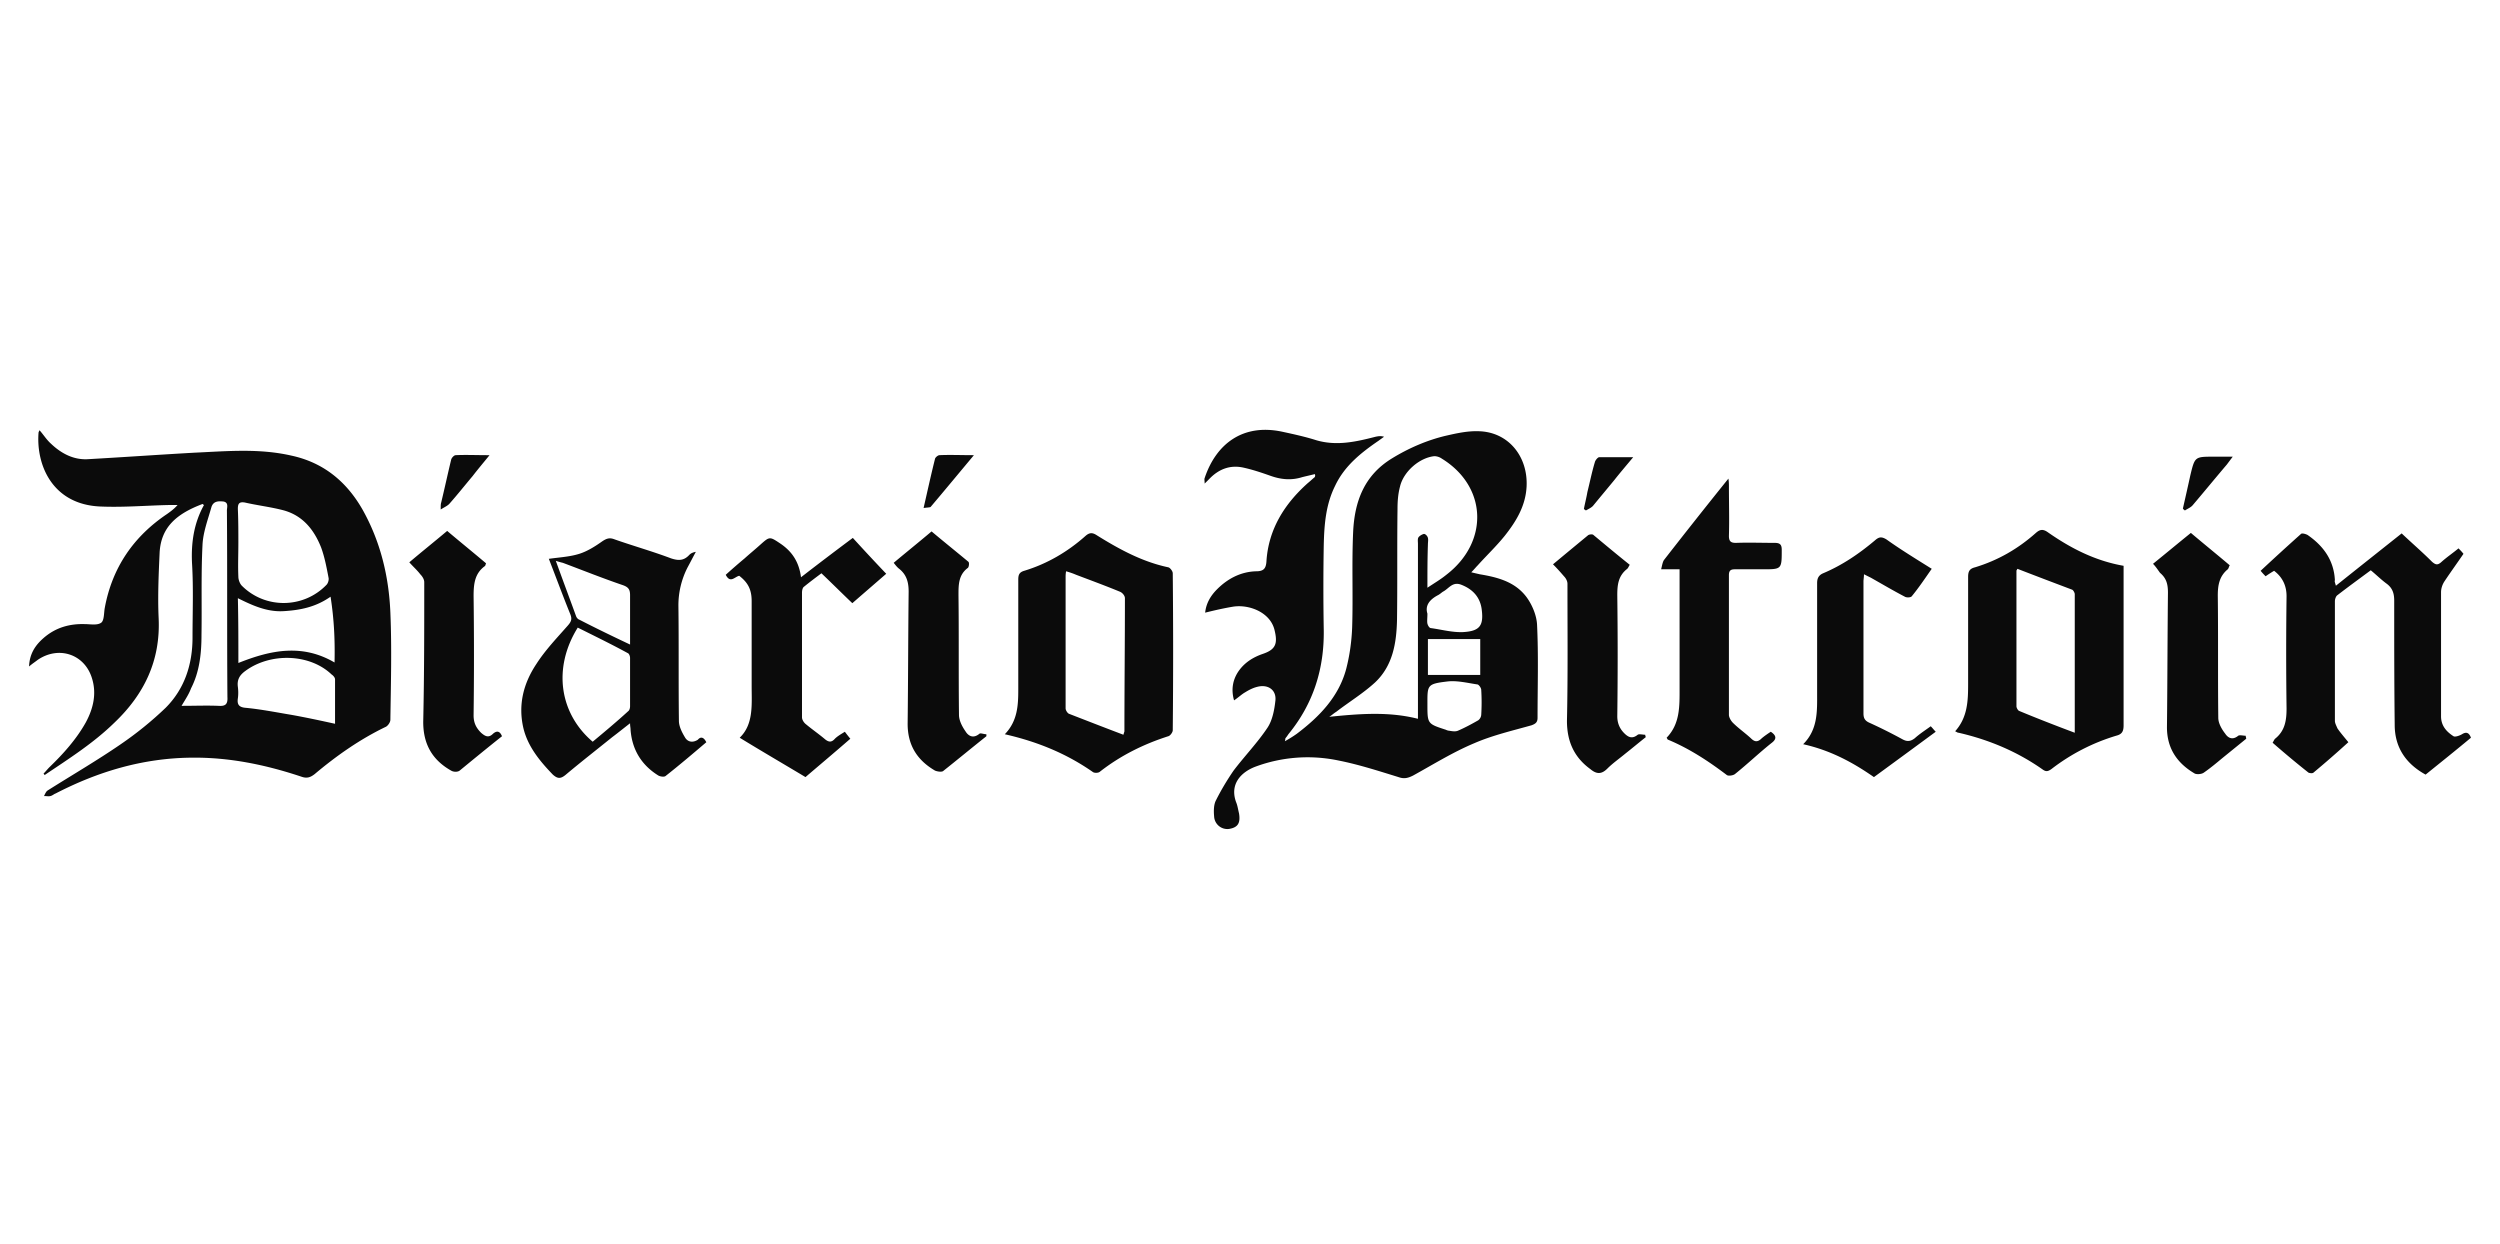 <svg width="217" height="108" fill="none" xmlns="http://www.w3.org/2000/svg"><path d="M114.124 41.153c-.346.086-.736.173-1.082.26-.951.302-1.86.216-2.811-.13-.736-.26-1.514-.52-2.293-.692-1.168-.26-2.163.13-2.984.995l-.39.389c0-.217-.043-.39 0-.476.995-2.985 3.331-4.758 6.748-4.023.995.216 1.99.433 2.942.736 1.773.519 3.46.13 5.147-.303.216-.044.433-.087.735 0-.173.13-.302.216-.475.346-1.514 1.038-2.942 2.163-3.764 3.893-.822 1.644-.951 3.374-.995 5.147a212.08 212.08 0 0 0 0 7.397c.044 3.374-.908 6.402-3.071 9.04-.086.13-.173.26-.259.347 0 .043 0 .086-.044.26.39-.217.736-.433 1.039-.65 1.946-1.47 3.633-3.2 4.282-5.623.303-1.168.476-2.422.519-3.633.087-2.769-.043-5.537.087-8.306.129-2.595.951-4.844 3.33-6.315 1.471-.908 3.071-1.6 4.715-1.99.952-.216 1.903-.432 2.898-.39 2.552.087 4.239 2.207 4.11 4.802-.087 1.687-.909 3.028-1.904 4.283-.735.908-1.557 1.687-2.335 2.552-.173.173-.303.346-.563.605.346.087.563.13.736.173 1.557.26 3.071.65 4.066 1.99.475.649.865 1.557.908 2.38.13 2.681.043 5.406.043 8.088 0 .39-.173.52-.519.649-1.687.476-3.374.865-4.974 1.557-1.86.779-3.59 1.86-5.321 2.812-.432.216-.778.303-1.254.13-1.687-.52-3.417-1.082-5.148-1.428a13.017 13.017 0 0 0-7.267.52c-1.254.475-2.249 1.513-1.687 3.07.13.303.173.65.26.995.13.822-.087 1.212-.865 1.341a1.15 1.15 0 0 1-1.298-1.081c-.043-.476-.043-1.038.173-1.428.433-.865.952-1.73 1.514-2.552.952-1.254 2.076-2.422 2.942-3.72.432-.649.605-1.557.692-2.379.086-.908-.649-1.427-1.601-1.168-.346.087-.692.26-1.038.476-.303.173-.562.433-.952.692-.259-.908-.129-1.73.346-2.465.519-.779 1.255-1.255 2.12-1.558 1.168-.389 1.341-.908 1.038-2.12-.389-1.513-2.206-2.205-3.59-1.989-.779.13-1.557.303-2.422.52.086-.823.475-1.472 1.038-2.034.908-.908 2.033-1.514 3.374-1.557.648 0 .865-.216.908-.865.173-2.769 1.557-4.975 3.59-6.791.217-.174.39-.346.606-.52.043-.13.043-.173 0-.26Zm9.776 9.862c.649-.432 1.168-.735 1.643-1.124 3.72-2.855 3.547-7.657-.389-10.079a1.164 1.164 0 0 0-.649-.216c-1.297.13-2.682 1.34-2.984 2.638-.173.65-.217 1.298-.217 1.947-.043 3.2 0 6.402-.043 9.603-.043 1.99-.346 3.98-1.903 5.45-1.038.952-2.249 1.687-3.374 2.552-.216.13-.389.303-.606.433 2.596-.26 5.148-.476 7.7.173V47.209c0-.173-.043-.433.043-.563.087-.13.303-.26.476-.302.13 0 .303.173.346.346.043.173 0 .389 0 .562-.043 1.255-.043 2.38-.043 3.763Zm0 10.122c0 1.687 0 1.687 1.6 2.206a.802.802 0 0 0 .303.087c.26.043.519.086.735 0 .606-.26 1.168-.563 1.774-.909a.658.658 0 0 0 .259-.475c.044-.736.044-1.428 0-2.163 0-.173-.216-.476-.346-.476-.865-.13-1.73-.346-2.552-.26-1.817.217-1.773.303-1.773 1.99Zm0-7.872c0 .389-.044.648 0 .865.043.173.173.39.303.39.951.129 1.86.388 2.811.345 1.428-.086 1.774-.562 1.601-1.946-.13-1.082-.779-1.774-1.774-2.163-.778-.303-1.081.346-1.6.605-.13.087-.26.217-.433.303-.735.39-1.125.908-.908 1.6Zm4.585 2.206h-4.542v3.114h4.542v-3.114ZM3.778 67.15c.173-.173.346-.39.519-.563 1.21-1.167 2.335-2.422 3.157-3.893.65-1.21.952-2.508.52-3.85-.65-2.076-2.899-2.811-4.716-1.556-.216.173-.432.302-.735.562.043-1.125.562-1.86 1.255-2.466 1.038-.908 2.249-1.254 3.59-1.211.476 0 1.081.13 1.427-.13.26-.216.217-.865.303-1.297.649-3.504 2.509-6.186 5.407-8.133.303-.216.606-.432.908-.778h-.735c-1.99.043-3.98.216-5.97.13-4.152-.173-5.58-3.59-5.363-6.402 0-.044.043-.13.087-.217.346.39.605.822.994 1.168.909.865 1.99 1.428 3.245 1.341 3.07-.173 6.142-.39 9.213-.562 2.812-.13 5.623-.39 8.435.26 2.768.605 4.758 2.249 6.143 4.671 1.557 2.769 2.292 5.796 2.422 8.954.13 3.071.043 6.186 0 9.3 0 .216-.217.52-.39.606-2.249 1.081-4.282 2.509-6.185 4.11-.39.302-.692.388-1.168.215-3.114-1.038-6.272-1.687-9.56-1.643-4.195.043-8.089 1.21-11.765 3.114-.13.043-.26.173-.433.216-.173.044-.346 0-.562 0 .086-.173.173-.389.303-.475 2.12-1.341 4.282-2.596 6.358-4.023a30.29 30.29 0 0 0 3.893-3.158c1.644-1.644 2.336-3.763 2.336-6.1 0-2.162.087-4.281-.043-6.444-.087-1.817.173-3.504 1.038-5.061-.087-.043-.087-.087-.13-.087-2.292.865-3.59 2.033-3.72 4.196-.086 1.903-.173 3.807-.086 5.71.173 3.677-1.255 6.618-3.85 9.084-1.817 1.773-3.936 3.114-6.056 4.542 0-.044-.043-.087-.086-.13ZM20.69 47.122c0 .995-.044 1.947 0 2.942 0 .26.13.605.303.778 2.032 2.033 5.363 1.99 7.353-.086.13-.13.216-.433.173-.606-.173-.908-.346-1.817-.649-2.638-.605-1.514-1.557-2.726-3.2-3.201-1.125-.303-2.293-.433-3.418-.693-.52-.086-.606.13-.606.563.044.995.044 1.99.044 2.941ZM15.76 61.267c1.167 0 2.162-.043 3.2 0 .606.043.822-.13.78-.779-.044-5.407 0-10.77-.044-16.177 0-.26.173-.693-.303-.779-.433-.043-.865-.043-1.038.476-.303 1.081-.736 2.206-.779 3.33-.13 2.596-.043 5.191-.086 7.787 0 1.6-.173 3.2-.909 4.628-.173.476-.432.865-.822 1.514Zm13.322 1.557v-3.85c0-.173-.173-.346-.302-.432-1.904-1.817-5.32-1.903-7.484-.303-.476.346-.735.735-.649 1.384.044.346.044.692 0 .995-.086.563.13.779.693.822 1.34.13 2.638.39 3.936.606 1.211.216 2.422.475 3.806.778Zm-8.391-5.277c2.811-1.125 5.537-1.687 8.348-.043.043-1.99-.043-3.764-.346-5.71-1.298.908-2.639 1.168-4.066 1.254-1.427.087-2.682-.476-3.98-1.124.044 1.903.044 3.72.044 5.623Zm182.065-6.705c1.946-1.557 3.806-3.028 5.709-4.542.865.822 1.774 1.6 2.639 2.466.303.26.476.303.779.043.475-.432.994-.778 1.514-1.21.173.172.302.302.432.475-.562.822-1.125 1.6-1.644 2.379-.173.26-.302.606-.302.952v10.77c0 .822.475 1.341 1.081 1.73.13.087.519-.043.735-.172.346-.217.606-.173.779.302-1.298 1.082-2.595 2.12-3.936 3.201-1.731-.951-2.682-2.379-2.682-4.325-.043-3.59-.043-7.18-.043-10.771 0-.606-.13-1.081-.649-1.47-.476-.347-.909-.78-1.385-1.169-.994.736-1.946 1.428-2.898 2.163-.129.087-.216.346-.216.52v10.38c0 .217.13.433.216.65.26.389.606.778.952 1.21a88.312 88.312 0 0 1-3.028 2.64c-.086.086-.346.043-.433 0a82.437 82.437 0 0 1-3.114-2.596c.087-.13.13-.26.216-.346.865-.692.995-1.6.995-2.639a367.161 367.161 0 0 1 0-9.732c0-.909-.346-1.644-1.081-2.206-.216.13-.433.26-.736.475-.129-.13-.259-.26-.432-.475a215.318 215.318 0 0 1 3.504-3.201c.086-.087.389 0 .562.086 1.384.952 2.293 2.206 2.379 3.937-.043.086 0 .172.087.475Zm-18.428-1.73v13.842c0 .52-.129.779-.648.908a17.392 17.392 0 0 0-5.624 2.898c-.259.174-.432.26-.735.044-2.206-1.557-4.672-2.596-7.31-3.201-.087 0-.13-.043-.303-.13 1.081-1.211 1.125-2.639 1.125-4.11v-9.256c0-.476.086-.735.605-.865 1.99-.606 3.72-1.6 5.277-2.985.346-.303.606-.346.995-.086 2.033 1.427 4.153 2.508 6.618 2.941Zm-4.239 14.49V51.579c0-.13-.129-.346-.216-.39-1.6-.605-3.201-1.21-4.758-1.816-.043.086-.087.13-.087.173V61.31c0 .13.13.346.217.39 1.557.648 3.114 1.254 4.844 1.903Zm-118.78.823c-1.169.995-2.337 1.99-3.548 2.941-.13.087-.432.043-.605-.043-1.471-.908-2.293-2.25-2.423-3.98 0-.173-.043-.303-.043-.562-.562.433-1.038.822-1.557 1.211-1.341 1.082-2.725 2.163-4.066 3.288-.433.346-.692.302-1.082-.044-1.124-1.168-2.163-2.422-2.552-4.023-.476-2.032 0-3.892 1.125-5.58.778-1.21 1.773-2.249 2.725-3.33.303-.346.39-.563.216-.995-.649-1.6-1.254-3.244-1.86-4.801.909-.13 1.817-.174 2.639-.433.692-.216 1.384-.649 1.99-1.081.389-.26.648-.346 1.081-.174 1.6.563 3.288 1.039 4.888 1.644.649.216 1.125.216 1.6-.303.13-.13.303-.216.563-.26-.26.477-.476.91-.736 1.385a7.212 7.212 0 0 0-.778 3.288c.043 3.33 0 6.661.043 9.992 0 .476.26.995.52 1.427.215.39.648.52 1.124.216.26-.302.519-.216.735.217Zm-11.16-9.95c-2.207 3.548-1.558 7.484 1.297 9.907 1.038-.866 2.076-1.73 3.07-2.64.13-.086.174-.302.174-.432v-4.196c0-.173-.087-.389-.216-.432-1.428-.779-2.855-1.47-4.326-2.206Zm4.541 1.471v-4.282c0-.476-.13-.692-.606-.865-1.773-.605-3.503-1.298-5.234-1.947a7.317 7.317 0 0 1-.605-.172c.605 1.687 1.211 3.287 1.773 4.844.044.087.13.216.26.26 1.427.735 2.855 1.427 4.412 2.163Zm99.013 7.57c.519.346.519.65.043.995-1.081.865-2.076 1.817-3.157 2.682-.173.13-.563.173-.692.087-1.601-1.212-3.245-2.293-5.105-3.072-.043 0-.043-.043-.129-.173 1.168-1.21 1.124-2.725 1.124-4.282V49.415h-1.6c.086-.346.13-.649.259-.822a568.33 568.33 0 0 1 5.58-7.05c.044.302.044.475.044.648 0 1.427.043 2.898 0 4.326 0 .475.173.605.605.605 1.125-.043 2.25 0 3.374 0 .476 0 .606.173.606.606 0 1.687 0 1.687-1.644 1.687h-2.422c-.39 0-.519.13-.519.519v12.112c0 .216.173.519.346.692.476.476 1.038.865 1.557 1.34.346.347.606.347.952 0 .259-.216.519-.389.778-.562Zm-84.176-13.41a309.254 309.254 0 0 1 4.498-3.416 190.322 190.322 0 0 0 2.899 3.114c-.995.865-1.947 1.687-2.942 2.552-.908-.865-1.773-1.73-2.682-2.595-.519.39-1.038.778-1.514 1.168-.13.086-.173.346-.173.519v10.814c0 .216.173.476.346.605.52.433 1.082.822 1.6 1.255.347.303.606.346.91 0 .216-.216.518-.39.864-.606.13.173.26.346.476.606-1.34 1.168-2.682 2.293-3.893 3.33-1.946-1.167-3.806-2.249-5.71-3.417 1.212-1.167 1.038-2.854 1.038-4.455v-7.397c0-.995-.302-1.6-1.08-2.206-.39.087-.78.692-1.169-.086a55.5 55.5 0 0 1 1.644-1.428c.432-.39.908-.778 1.34-1.168.823-.735.823-.735 1.731-.13 1.038.693 1.644 1.601 1.817 2.942Zm98.148-.734c-.606.865-1.125 1.643-1.73 2.379-.087.13-.476.13-.606.043-.995-.52-1.946-1.081-2.941-1.644l-.606-.303c0 .26-.043.433-.043.65v11.419c0 .432.13.649.519.822.951.432 1.903.908 2.855 1.427.389.216.692.216 1.081-.086.433-.39.909-.692 1.384-1.038.173.173.26.302.433.475a1545.09 1545.09 0 0 1-5.364 3.937c-1.86-1.298-3.806-2.336-6.142-2.855 1.297-1.298 1.211-2.898 1.211-4.456v-9.516c0-.432.13-.692.519-.865 1.644-.692 3.114-1.687 4.499-2.855.346-.303.562-.346.995-.087 1.211.866 2.552 1.688 3.936 2.553ZM85.618 63.906c-1.254.994-2.509 2.033-3.763 3.028-.13.086-.476.043-.692-.044-1.557-.908-2.38-2.206-2.38-4.066.044-3.806.044-7.656.087-11.463 0-.822-.173-1.47-.822-1.99-.173-.13-.302-.302-.476-.519 1.082-.908 2.163-1.773 3.288-2.725 1.081.909 2.163 1.774 3.2 2.639.087.087.044.433-.042.52-.822.605-.822 1.47-.822 2.378.043 3.46 0 6.921.043 10.382 0 .475.26.995.562 1.427.26.433.692.649 1.212.216.086-.086.389.044.605.044v.173Zm-5.45-19.812c.346-1.514.649-2.898.995-4.282.043-.13.26-.303.389-.303.908-.043 1.86 0 2.985 0-1.341 1.6-2.552 3.071-3.764 4.499-.086.043-.302.043-.605.086ZM43.573 63.906c-1.254.994-2.465 1.99-3.677 2.984-.173.13-.519.13-.735 0-1.687-.951-2.466-2.379-2.422-4.369.086-3.98.086-8.002.086-11.982 0-.259-.173-.519-.346-.692-.26-.346-.605-.648-.951-1.038 1.124-.951 2.206-1.816 3.287-2.725 1.125.952 2.25 1.86 3.374 2.812-.043.086-.043.216-.13.26-.865.648-.951 1.556-.951 2.595.043 3.46.043 6.877 0 10.338 0 .649.216 1.081.648 1.514.346.303.65.476 1.039.086.346-.302.605-.216.778.217Zm-1.081-24.397c-.563.692-1.038 1.255-1.47 1.817-.693.822-1.342 1.644-2.034 2.422-.173.173-.39.26-.735.476 0-.346 0-.476.043-.605.303-1.255.562-2.466.865-3.72.043-.174.26-.39.39-.39.864-.043 1.773 0 2.94 0Zm92.308 9.473c1.038-.865 2.033-1.687 3.028-2.509.087-.086.389-.13.476-.043 1.038.865 2.076 1.73 3.158 2.596-.087.13-.13.26-.217.346-.778.605-.865 1.384-.865 2.292.044 3.504.044 7.008 0 10.511 0 .606.217 1.082.606 1.471.346.346.692.52 1.168.13.13-.087.432 0 .649 0 0 .086.043.13.043.216-.606.476-1.168.952-1.774 1.428-.519.432-1.081.822-1.557 1.297-.519.52-.951.476-1.471.043-1.427-1.038-2.033-2.422-2.033-4.195.087-3.98.044-7.96.044-11.896 0-.216-.13-.475-.303-.649-.26-.302-.562-.648-.952-1.038Zm6.964-9.3c-.648.779-1.167 1.384-1.643 1.99-.606.735-1.255 1.514-1.86 2.25-.173.172-.39.259-.606.389-.043-.044-.13-.087-.173-.13.087-.476.216-.952.303-1.47.216-.866.389-1.731.649-2.596.043-.173.259-.433.389-.433h2.941ZM186.881 48.94c1.124-.91 2.163-1.774 3.287-2.683 1.125.952 2.25 1.86 3.374 2.812-.086.13-.086.26-.173.346-.735.606-.865 1.384-.865 2.293.043 3.503 0 7.05.043 10.597 0 .476.303.995.606 1.385.259.389.649.562 1.125.173.129-.087.432 0 .648 0 0 .086.044.173.044.26l-2.077 1.686c-.519.433-1.038.865-1.6 1.255-.173.13-.562.173-.779.086-1.557-.908-2.422-2.206-2.422-4.023.043-3.893.043-7.786.086-11.679 0-.735-.129-1.254-.692-1.73-.216-.303-.389-.563-.605-.779Zm6.921-9.3-.519.691c-.995 1.168-1.947 2.336-2.942 3.504-.173.216-.432.303-.692.476-.043-.043-.13-.087-.173-.173.216-.952.433-1.904.649-2.898.389-1.6.389-1.6 2.033-1.6h1.644ZM101.795 49.76c0-.172-.216-.475-.389-.518-2.25-.476-4.24-1.558-6.186-2.769-.389-.26-.648-.26-.995.043-1.557 1.385-3.33 2.423-5.32 3.028-.433.13-.519.346-.519.779v9.473c0 1.384-.043 2.768-1.168 3.936 2.855.65 5.364 1.687 7.656 3.288.13.086.476.086.606-.043 1.773-1.385 3.763-2.38 5.926-3.072.173-.043.389-.346.389-.519.044-4.498.044-9.084 0-13.625ZM97.6 63.474c0 .043-.044.13-.087.303-1.6-.606-3.158-1.212-4.715-1.817-.13-.043-.303-.303-.303-.476V50.107c0-.13 0-.303.043-.52.303.087.563.174.866.303 1.254.476 2.552.952 3.806 1.471.217.087.433.346.433.562 0 3.807-.043 7.7-.043 11.55Z" fill="#0B0B0B"/></svg>